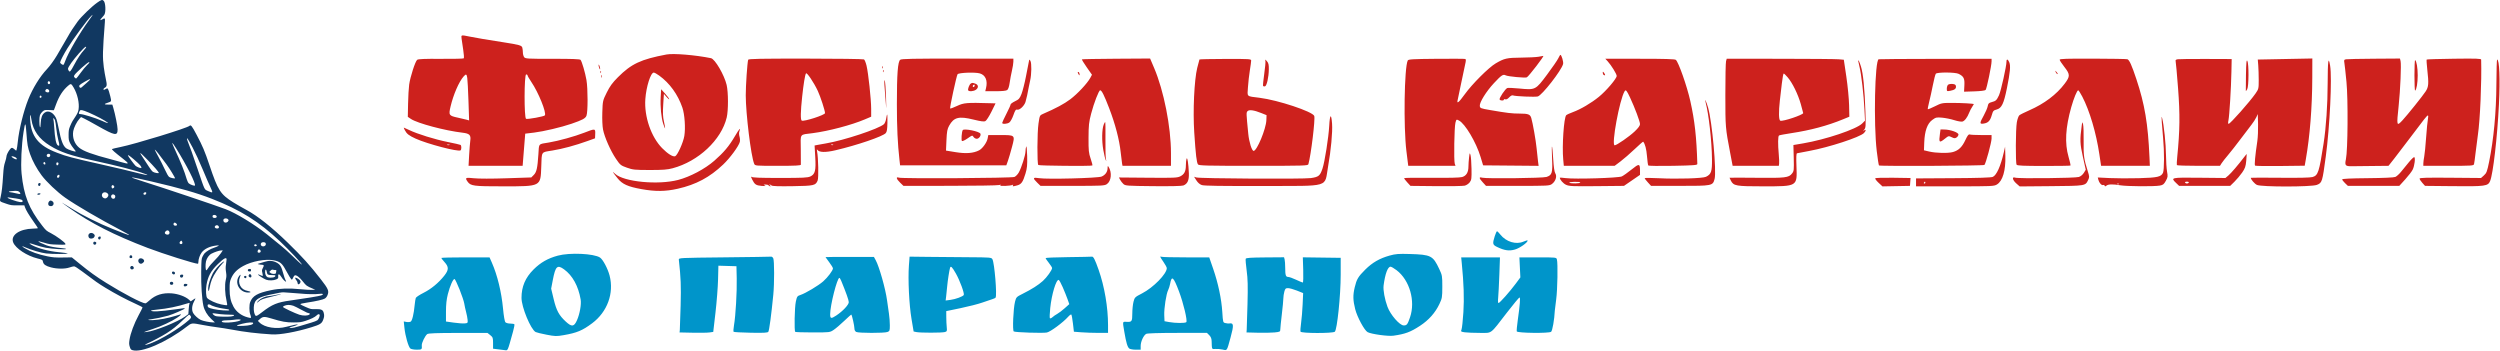 <svg width="2681" height="376" viewBox="0 0 2681 376" fill="none" xmlns="http://www.w3.org/2000/svg">
<path fill-rule="evenodd" clip-rule="evenodd" d="M495.018 41.578C495.28 43.642 496.073 49.045 496.78 53.589C497.488 58.13 497.745 62.17 497.35 62.565C496.956 62.959 485.914 63.203 472.812 63.108C455.628 62.983 448.549 63.267 447.404 64.132C445.338 65.691 439.948 82.35 438.789 90.757C438.291 94.371 437.761 103.623 437.611 111.317L437.338 125.306L440.687 127.563C447.617 132.233 477.194 140.115 496.004 142.303C503.547 143.181 505.163 144.82 504.338 150.759C503.989 153.272 503.427 160.391 503.089 166.578L502.474 177.828H531.475H560.476L561.212 168.578C561.617 163.49 562.242 155.728 562.6 151.328L563.253 143.328L572.753 142.197C582.775 141.003 601.986 136.468 612.807 132.741C624.709 128.641 627.723 127.027 628.923 124.108C630.512 120.244 630.507 94.99 628.916 85.829C627.533 77.865 624.089 66.093 622.582 64.18C621.938 63.362 613.311 63.042 592.551 63.066C565.477 63.097 563.33 62.971 562.089 61.273C561.354 60.269 560.747 58.069 560.739 56.388C560.732 54.705 560.46 52.339 560.136 51.127C559.49 48.719 556.969 47.992 540.253 45.398C521.813 42.535 511.051 40.727 503.975 39.297C494.188 37.322 494.47 37.251 495.018 41.578ZM714.753 58.438C687.295 63.606 677.049 68.409 662.632 82.862C656.763 88.746 654.015 92.513 650.675 99.254C646.382 107.917 646.334 108.132 645.923 120.458C645.678 127.818 645.995 135.38 646.698 138.952C648.316 147.18 654.803 161.851 660.571 170.328C665.097 176.981 665.679 177.451 672.293 179.808C678.681 182.083 680.692 182.289 696.753 182.308C710.696 182.324 715.676 181.95 721.253 180.466C749.001 173.085 773.58 150.033 779.325 126.003C781.147 118.381 781.103 98.939 779.245 91.059C776.718 80.34 766.73 63.27 762.474 62.397C745.956 59.008 722.192 57.036 714.753 58.438ZM1671.07 62.578C1670.09 64.641 1664.69 72.493 1659.06 80.028C1646.7 96.585 1646.65 96.612 1629.18 94.906C1623.01 94.303 1617.27 94.076 1616.42 94.401C1614.21 95.251 1607.41 105.461 1608.2 106.746C1609.03 108.089 1612.75 108.182 1612.75 106.859C1612.75 106.327 1613.47 106.165 1614.34 106.501C1615.34 106.883 1616.87 106.098 1618.45 104.402C1620.09 102.635 1621.53 101.918 1622.61 102.341C1625.1 103.321 1646.11 104.205 1649.1 103.455C1653.62 102.322 1674.54 75.501 1676.26 68.641C1676.84 66.349 1674.61 58.828 1673.35 58.828C1673.07 58.828 1672.05 60.517 1671.07 62.578ZM1649.75 60.88C1647.28 61.319 1638.95 61.733 1631.25 61.798C1615.99 61.926 1613.21 62.556 1603.99 67.966C1596.49 72.362 1578.81 90.014 1570.83 101.078C1564.32 110.099 1562.01 111.925 1563.23 107.078C1563.61 105.565 1565.23 97.803 1566.83 89.829C1568.42 81.853 1570.36 72.707 1571.13 69.504C1572.16 65.204 1572.22 63.563 1571.38 63.239C1570.75 62.996 1556.78 62.917 1540.35 63.063C1514.99 63.288 1510.35 63.556 1509.69 64.829C1505.96 72.04 1505.01 136.026 1508.24 162.078L1510.2 177.828H1535.54H1560.89L1560.09 175.578C1558.98 172.425 1559.57 136.207 1560.81 131.606C1561.82 127.854 1561.86 127.832 1564.6 129.249C1571.23 132.676 1583.05 152.608 1587.78 168.328L1590.49 177.328L1620.25 177.593L1650.01 177.858L1649.38 173.072C1649.03 170.44 1648.33 164.021 1647.83 158.807C1647.05 150.612 1643.74 131.905 1642.15 126.584C1640.96 122.64 1638.89 121.829 1629.93 121.808C1621.16 121.788 1616.79 121.268 1597.75 117.983C1587.73 116.255 1587.24 116.052 1586.94 113.569C1586.5 109.835 1593.86 98.001 1602.13 89.13C1610.18 80.514 1611.96 79.335 1614.72 80.809C1617.04 82.052 1635.74 83.799 1637.39 82.928C1639.48 81.826 1656.45 59.727 1655.03 59.953C1654.6 60.023 1652.23 60.44 1649.75 60.88ZM802.34 64.067C801.385 67.416 799.737 91.654 799.745 102.238C799.758 121.841 805.379 167.558 808.761 175.578C809.709 177.824 809.749 177.828 834.232 177.828C853.134 177.828 858.774 177.542 858.843 176.578C858.892 175.891 858.856 168.483 858.763 160.117C858.568 142.572 857.018 144.674 871.544 142.794C888.475 140.604 913.127 134.099 927.34 128.072L934.253 125.141L934.24 116.735C934.224 106.52 931.227 78.549 929.277 70.421C928.498 67.171 927.273 64.147 926.556 63.702C925.84 63.255 897.678 62.871 863.976 62.847C815.465 62.813 802.625 63.068 802.34 64.067ZM965.421 64.082C962.807 65.993 961.806 79.257 961.815 111.828C961.823 136.609 962.631 154.016 964.578 171.328L965.253 177.328H1022.21H1079.16L1080.88 172.526C1081.82 169.885 1083.8 163.16 1085.27 157.582C1088.69 144.608 1088.92 144.828 1072.11 144.828H1059.84L1059.19 148.333C1058.36 152.731 1053.67 159.302 1050 161.199C1043.89 164.359 1035.94 164.987 1024.87 163.184L1014.49 161.492L1014.98 150.272C1015.4 140.886 1015.87 138.355 1017.87 134.779C1022.94 125.699 1028.25 124.375 1044.05 128.255C1052.29 130.279 1055.24 130.639 1056.79 129.81C1057.89 129.217 1060.79 124.71 1063.22 119.795L1067.63 110.859L1061.94 110.687C1036.82 109.929 1033.6 110.193 1026.35 113.611C1022.56 115.399 1019.22 116.627 1018.93 116.338C1018.3 115.711 1025.69 81.555 1026.86 79.653C1027.94 77.903 1045.77 77.219 1050.83 78.733C1056.92 80.559 1059.38 86.481 1057.39 94.579L1056.59 97.829H1067.48C1074.7 97.829 1078.96 97.4 1080.1 96.561C1081.23 95.74 1082.17 92.98 1082.77 88.731C1083.28 85.124 1084.38 79.281 1085.21 75.749C1086.04 72.218 1086.73 67.891 1086.74 66.135L1086.75 62.941L1026.98 62.861C979.341 62.795 966.84 63.044 965.421 64.082ZM1160.25 63.663C1160 63.916 1162.32 67.731 1165.41 72.141L1171.03 80.159L1169.22 83.525C1166.07 89.367 1155.54 100.639 1147.75 106.493C1141.25 111.387 1132.26 116.205 1118.62 122.113C1115 123.676 1114.97 123.75 1113.68 132.508C1112.26 142.09 1112.11 175.582 1113.47 176.945C1114.34 177.815 1170.61 178.305 1171.46 177.45C1171.74 177.178 1170.9 173.89 1169.61 170.142C1167.54 164.095 1167.28 161.584 1167.34 147.828C1167.4 134.256 1167.75 131.022 1170.16 121.828C1173.14 110.439 1178.4 96.829 1179.82 96.829C1181.47 96.829 1183.99 101.836 1189.42 115.903C1195.97 132.891 1200.42 149.88 1201.83 163.328C1202.41 168.828 1203.09 174.34 1203.34 175.578L1203.79 177.828H1229.77H1255.75V164.265C1255.75 136.104 1248.11 97.386 1237.75 73.04L1233.37 62.749L1197.04 62.977C1177.06 63.102 1160.5 63.411 1160.25 63.663ZM1286.29 63.794C1286.12 64.088 1285.04 68.153 1283.9 72.829C1280.7 85.876 1279.19 118.802 1280.71 142.057C1282.3 166.235 1283.28 174.553 1284.77 176.345C1285.83 177.625 1293.99 177.828 1344.31 177.828C1398.99 177.828 1402.65 177.719 1403.12 176.078C1405.92 166.225 1410.62 127.53 1409.4 124.346C1407.59 119.648 1370.64 107.371 1350.75 104.861C1336.3 103.038 1337.59 104.207 1338.3 93.55C1338.63 88.478 1339.55 80.391 1340.33 75.579C1341.11 70.766 1341.75 65.998 1341.75 64.984C1341.75 63.233 1340.33 63.142 1314.18 63.2C1299.01 63.233 1286.46 63.501 1286.29 63.794ZM1724.01 65.674C1727.9 69.897 1733.75 79.359 1733.75 81.433C1733.75 84.27 1722.58 97.377 1714.68 103.818C1706.46 110.518 1694.96 117.281 1686.69 120.274C1683.43 121.456 1680.25 122.932 1679.63 123.553C1677.09 126.091 1675.03 156.5 1676.4 171.078L1677.04 177.828H1704.3H1731.55L1737.83 173.109C1741.29 170.513 1748.09 164.6 1752.96 159.969C1757.83 155.338 1761.96 151.724 1762.15 151.938C1764.13 154.169 1765.64 159.91 1766.23 167.421C1766.62 172.422 1767.24 176.922 1767.6 177.421C1767.98 177.946 1779.2 178.118 1794.25 177.828C1816.5 177.4 1820.25 177.112 1820.21 175.828C1819.39 147.087 1817.42 129.392 1812.69 108.328C1809.06 92.135 1799.97 66.358 1797.13 64.172C1796.06 63.346 1785.09 63.017 1758.59 63.019L1721.56 63.02L1724.01 65.674ZM1851 65.654C1850.59 67.126 1850.26 83.403 1850.27 101.828C1850.28 136.649 1850.32 137.123 1855.46 164.078L1858.08 177.828H1882.85H1907.61L1907.93 175.578C1908.11 174.34 1907.95 169.953 1907.57 165.828C1906.53 154.323 1906.64 146.018 1907.83 145.279C1908.42 144.912 1914.54 143.763 1921.42 142.725C1941.52 139.695 1959.87 134.768 1976.43 127.955L1983.25 125.151L1982.97 112.739C1982.82 105.913 1981.48 92.169 1980.01 82.198L1977.32 64.067L1971.79 63.572C1968.74 63.3 1940.49 63.056 1909 63.029L1851.75 62.98L1851 65.654ZM2014.71 63.547C2010.6 64.475 2009.15 132.969 2012.63 162.066C2013.6 170.172 2014.68 177.084 2015.02 177.427C2015.97 178.379 2127.13 177.844 2128.1 176.883C2129.56 175.419 2135.75 152.566 2135.75 148.614V144.828H2124.83C2118.83 144.828 2113.2 144.554 2112.33 144.22C2111.13 143.76 2110 145.216 2107.66 150.204C2104.15 157.705 2100.51 161.234 2094.46 163.005C2089.3 164.514 2076.16 164.247 2068.75 162.482L2063.25 161.173L2063.56 152.75C2064.02 140.466 2066.84 132.512 2072.11 128.655C2076 125.809 2076.65 125.657 2082.75 126.196C2086.33 126.513 2092.17 127.706 2095.74 128.847C2099.32 129.989 2103.22 130.676 2104.43 130.373C2106.89 129.755 2109.74 126.041 2111.75 120.828C2112.49 118.903 2113.92 116.134 2114.93 114.674C2115.93 113.214 2116.75 111.864 2116.75 111.674C2116.75 111.07 2103.63 110.348 2092.75 110.352C2082.69 110.357 2081.95 110.509 2075.04 113.966C2071.08 115.951 2067.63 117.375 2067.39 117.13C2067.14 116.886 2067.78 113.455 2068.8 109.507C2069.81 105.558 2071.61 97.379 2072.8 91.329C2073.98 85.278 2075.41 79.766 2075.97 79.079C2077.46 77.264 2096.99 77.382 2100.55 79.227C2105.96 82.022 2106.97 84.079 2106.6 91.511L2106.25 98.329L2117.25 97.981C2123.8 97.775 2128.7 97.166 2129.36 96.481C2130.56 95.24 2135.8 70.046 2135.77 65.689L2135.75 63.051L2076 63.126C2043.14 63.166 2015.56 63.355 2014.71 63.547ZM2208.77 64.053C2208.78 64.754 2211.03 68.194 2213.77 71.697C2220.08 79.767 2220.13 81.793 2214.21 89.678C2205.43 101.357 2192.23 111.301 2176.22 118.292C2171.29 120.447 2166.51 122.832 2165.59 123.593C2164.67 124.358 2163.45 127.77 2162.84 131.234C2161.57 138.515 2161.39 174.708 2162.61 176.634C2163.26 177.656 2169.57 177.947 2191.67 177.975C2207.2 177.995 2220.12 177.795 2220.38 177.53C2220.65 177.266 2219.71 173.081 2218.31 168.232C2214.08 153.657 2215 136.909 2221.24 114.827C2223.94 105.264 2227.43 96.829 2228.68 96.829C2229.13 96.829 2231.09 99.865 2233.02 103.578C2240.94 118.788 2247.94 142.417 2251.38 165.578L2253.2 177.828H2279.35H2305.5L2305.1 168.578C2303.52 132.708 2300.01 111.807 2291.04 84.85C2286.09 69.96 2283.56 64.352 2281.42 63.529C2280.63 63.23 2263.97 62.938 2244.37 62.882C2216.1 62.8 2208.76 63.041 2208.77 64.053ZM2335.46 63.541C2333.4 63.856 2332.79 64.415 2333.16 65.65C2333.43 66.573 2334.61 79.724 2335.77 94.873C2337.91 122.914 2337.71 139.507 2334.86 168.328C2334.42 172.728 2334.25 176.666 2334.47 177.078C2334.69 177.491 2345.18 177.828 2357.79 177.828H2380.71L2382.44 175.078C2383.4 173.566 2386.49 169.628 2389.31 166.328C2392.13 163.028 2398.13 155.378 2402.65 149.328C2407.17 143.278 2412.48 136.303 2414.44 133.828C2416.4 131.353 2418.74 127.753 2419.63 125.828L2421.25 122.328L2421.54 133.2C2421.69 139.18 2421.35 147.28 2420.77 151.2C2418.37 167.352 2417.5 176.963 2418.36 177.631C2418.85 178.014 2431.02 178.188 2445.41 178.017L2471.57 177.706L2472.74 171.017C2477.13 146.07 2479.59 115.076 2479.69 83.522L2479.75 62.715L2450.5 63.289L2421.25 63.864L2421.75 70.097C2422.03 73.525 2422.25 80.603 2422.25 85.829C2422.25 95.019 2422.14 95.49 2418.83 100.264C2412.58 109.257 2391.7 132.828 2389.97 132.828C2389.33 132.828 2389.26 131.472 2389.78 129.078C2390.81 124.364 2392.63 94.648 2392.98 76.829L2393.25 63.328L2365.75 63.221C2350.63 63.161 2336.99 63.306 2335.46 63.541ZM2515.89 63.578C2513.76 63.956 2513.58 64.371 2514.14 67.663C2514.48 69.68 2515.48 78.754 2516.35 87.829C2518.18 106.734 2517.8 161.261 2515.78 170.654C2514.33 177.388 2515.11 178.348 2521.92 178.258C2524.85 178.219 2534.95 178.106 2544.35 178.008L2561.45 177.828L2567.57 170.078C2570.93 165.816 2578.54 155.855 2584.47 147.943C2600.1 127.09 2602.7 123.828 2603.67 123.828C2604.15 123.828 2604.18 125.49 2603.72 127.578C2603.27 129.641 2602.4 138.528 2601.78 147.328C2601.17 156.128 2600.25 165.353 2599.75 167.828C2599.25 170.303 2598.82 173.566 2598.8 175.078L2598.75 177.828H2625.69C2650.47 177.828 2652.66 177.689 2653.13 176.078C2653.41 175.115 2654.14 169.828 2654.75 164.328C2655.37 158.828 2656.5 150.053 2657.27 144.828C2659.67 128.58 2661.46 87.431 2660.79 63.968C2660.76 62.843 2655.72 62.67 2631.83 62.974C2615.92 63.175 2602.67 63.575 2602.39 63.862C2602.1 64.15 2602.37 68.874 2602.99 74.358C2604.73 89.719 2604.48 93.117 2601.25 98.052C2598.04 102.968 2581.55 123.515 2576.36 129.078C2570.12 135.76 2569.99 135.251 2572.33 113.328C2574.11 96.683 2575.28 69.064 2574.36 65.385L2573.7 62.775L2545.98 62.967C2530.73 63.072 2517.19 63.347 2515.89 63.578ZM1103.39 65.843C1103.1 67.21 1101.71 74.347 1100.29 81.704C1098.87 89.059 1096.7 97.609 1095.48 100.703C1093.53 105.629 1092.66 106.61 1088.5 108.597C1085.89 109.845 1083.75 111.42 1083.75 112.097C1083.75 112.774 1081.72 117.259 1079.25 122.063C1076.78 126.868 1074.75 131.255 1074.75 131.813C1074.75 133.345 1080.02 133.03 1082.41 131.355C1083.57 130.545 1085.53 127.003 1086.77 123.485C1088.65 118.159 1089.35 117.172 1090.95 117.59C1093.39 118.229 1098.34 113.612 1099.72 109.413C1100.64 106.592 1102.48 98.24 1103.26 93.329C1103.43 92.228 1104.09 89.079 1104.73 86.329C1106.26 79.695 1106.43 67.826 1105.03 65.343C1103.95 63.438 1103.89 63.458 1103.39 65.843ZM1357.03 65.382C1357.27 66.513 1356.69 72.812 1355.75 79.382C1354.81 85.954 1354.24 91.691 1354.49 92.133C1354.74 92.576 1355.65 92.802 1356.52 92.633C1358.47 92.255 1360.6 82.868 1360.69 74.189C1360.74 69.34 1360.32 67.555 1358.68 65.689C1356.74 63.487 1356.63 63.467 1357.03 65.382ZM2151.75 66.172C2151.75 71.008 2145.77 97.808 2143.72 102.178C2141.17 107.591 2140.33 108.368 2135.76 109.55C2132.83 110.307 2132.16 111.003 2131.63 113.89C2131.28 115.781 2129.38 120.253 2127.4 123.828C2122.72 132.273 2122.73 133.256 2127.44 132.491C2132.18 131.722 2134.26 129.516 2136.01 123.394C2137.29 118.909 2137.78 118.363 2141.34 117.391C2146.56 115.964 2148.85 111.179 2152.19 94.703C2155.68 77.52 2156.32 70.615 2154.77 66.87C2153.27 63.249 2151.75 62.9 2151.75 66.172ZM2408.57 80.329C2408.4 89.678 2408.33 97.48 2408.42 97.665C2408.51 97.849 2409.19 96.948 2409.92 95.665C2411.65 92.635 2411.76 68.243 2410.06 65.329C2409.13 63.736 2408.83 66.793 2408.57 80.329ZM2496.19 89.13C2496.14 112.365 2494.51 136.465 2491.82 153.828C2487.03 184.729 2485.91 188.118 2479.97 189.853C2477.54 190.561 2465.41 190.832 2445 190.633C2427.81 190.465 2413.75 190.484 2413.75 190.674C2413.75 192.415 2417.81 197.102 2420.36 198.312C2425.15 200.586 2478.93 200.539 2484.64 198.256C2490.25 196.013 2490.5 195.211 2494.19 167.721C2498.51 135.535 2501 83.609 2498.84 70.529C2497.02 59.462 2496.25 64.889 2496.19 89.13ZM2589.25 80.826C2589.25 90.072 2589.57 97.438 2589.97 97.195C2591.5 96.249 2592.74 88.933 2592.74 80.829C2592.74 72.725 2591.5 65.409 2589.97 64.46C2589.57 64.216 2589.25 71.582 2589.25 80.826ZM2677.13 90.579C2676.99 119.943 2674.22 149.483 2669.37 173.305C2667.19 183.981 2666.59 185.587 2663.79 188.082L2660.66 190.881L2627.71 190.604C2602.08 190.389 2594.75 190.603 2594.75 191.562C2594.75 192.241 2596.06 194.266 2597.67 196.062L2600.59 199.328L2630.61 199.632C2665.33 199.985 2668.11 199.6 2670.39 194.143C2673.61 186.452 2678.12 147.272 2679.87 111.828C2681.22 84.579 2680.36 63.825 2677.89 63.83C2677.54 63.831 2677.2 75.868 2677.13 90.579ZM1992.75 65.373C1992.75 65.672 1993.42 68.71 1994.24 72.123C1996.15 80.041 1998.65 101.859 1999.43 117.359L2000.04 129.391L1996.98 132.45C1990.87 138.553 1957.98 149.629 1933.75 153.742L1923.25 155.524L1923.6 169.426C1923.92 182.418 1923.8 183.507 1921.79 186.054C1918.23 190.571 1914.69 190.996 1883.5 190.649C1867.69 190.472 1854.75 190.463 1854.75 190.628C1854.75 190.792 1855.46 192.29 1856.32 193.956C1859.11 199.349 1861.91 199.828 1890.7 199.828C1927.87 199.828 1927.35 200.139 1926.52 178.297C1926.15 168.641 1926.33 164.585 1927.13 164.378C1927.75 164.217 1933.6 163.1 1940.13 161.896C1961.42 157.973 1994.37 147.207 1998.88 142.703C2001.31 140.271 2001.41 138.075 1999 139.938C1997.54 141.074 1997.56 140.937 1999.13 139.092C2000.86 137.065 2000.96 135.517 2000.47 119.609C1999.71 95.505 1998.01 78.416 1995.62 71.079C1993.86 65.675 1992.75 63.464 1992.75 65.373ZM641.894 69.829C641.894 70.653 642.28 72.228 642.753 73.329C643.295 74.59 643.612 74.773 643.612 73.829C643.612 73.004 643.226 71.428 642.753 70.329C642.211 69.067 641.894 68.883 641.894 69.829ZM945.832 72.412C945.88 73.576 946.117 73.814 946.436 73.016C946.725 72.294 946.689 71.431 946.357 71.1C946.025 70.767 945.789 71.358 945.832 72.412ZM946.832 76.412C946.88 77.576 947.117 77.814 947.436 77.016C947.725 76.294 947.689 75.431 947.357 75.1C947.025 74.767 946.789 75.358 946.832 76.412ZM643.832 77.412C643.88 78.576 644.117 78.814 644.436 78.016C644.725 77.294 644.689 76.431 644.357 76.1C644.025 75.767 643.789 76.358 643.832 77.412ZM2204.72 77.665C2205.38 78.948 2206.19 79.725 2206.52 79.391C2206.86 79.055 2206.32 78.004 2205.33 77.055C2203.6 75.404 2203.57 75.431 2204.72 77.665ZM1155.77 77.519C1155.78 77.965 1156.22 79.004 1156.75 79.829C1157.59 81.121 1157.72 81.094 1157.74 79.638C1157.75 78.707 1157.3 77.668 1156.75 77.329C1156.2 76.989 1155.76 77.075 1155.77 77.519ZM1718.78 78.019C1718.77 78.95 1719.23 80.007 1719.82 80.37C1721.58 81.459 1721.83 80.311 1720.27 78.255C1718.99 76.564 1718.81 76.534 1718.78 78.019ZM706.853 80.999C718.161 89.15 726.897 101.215 731.794 115.447C734.253 122.596 735.265 137.397 733.871 145.828C732.697 152.923 726.504 166.603 724.036 167.55C721.675 168.456 716.047 164.951 710.053 158.843C698.206 146.771 690.74 124.979 692.056 106.319C693.004 92.889 697.797 77.829 701.123 77.829C701.855 77.829 704.433 79.255 706.853 80.999ZM877.007 97.493C879.894 103.69 884.753 118.618 884.753 121.289C884.753 123.333 861.936 130.677 859.762 129.334C858.36 128.467 858.519 119.708 860.225 103.828C861.718 89.921 863.274 80.412 864.337 78.692C865.234 77.242 872.813 88.49 877.007 97.493ZM1917.13 82.956C1922.23 88.919 1928.13 100.936 1931.14 111.516C1932.58 116.57 1933.75 120.948 1933.75 121.246C1933.75 123.178 1911.9 130.484 1909.21 129.452C1907.52 128.8 1907.32 120.046 1908.72 107.828C1909.2 103.703 1910.15 95.49 1910.84 89.579C1911.52 83.666 1912.42 78.829 1912.84 78.829C1913.26 78.829 1915.19 80.686 1917.13 82.956ZM501.095 83.579C501.423 85.641 502.004 96.737 502.384 108.237L503.077 129.146L500.665 128.447C499.338 128.063 495.103 127.067 491.253 126.233C481.289 124.076 480.97 123.597 483.198 114.147C486.18 101.499 492.192 87.641 497.112 82.079C499.827 79.008 500.401 79.225 501.095 83.579ZM565.753 80.883C565.753 81.463 567.583 84.633 569.82 87.927C577.455 99.169 586.179 120.712 584.317 123.724C583.597 124.89 565.974 128.127 564.153 127.428C561.985 126.596 562.084 79.829 564.253 79.829C565.078 79.829 565.753 80.303 565.753 80.883ZM644.911 81.829C644.911 83.204 645.138 83.766 645.415 83.079C645.693 82.391 645.693 81.266 645.415 80.579C645.138 79.891 644.911 80.454 644.911 81.829ZM948.434 90.829C948.683 94.403 949.28 102.278 949.761 108.328C950.599 118.861 950.616 118.682 950.173 104.106C949.918 95.734 949.32 87.859 948.845 86.606C948.275 85.103 948.135 86.54 948.434 90.829ZM1041.07 89.615C1039.52 90.597 1037.58 95.734 1038.3 96.912C1039.2 98.361 1044.09 97.98 1046.53 96.272C1049.55 94.156 1049.39 91.019 1046.19 89.803C1043.14 88.644 1042.62 88.626 1041.07 89.615ZM2089 90.983C2088.31 91.668 2087.75 93.538 2087.75 95.139C2087.75 97.962 2087.87 98.029 2091.5 97.35C2096.22 96.469 2097.93 95.075 2097.55 92.416C2097.32 90.823 2096.42 90.258 2093.75 90.032C2091.82 89.871 2089.68 90.297 2089 90.983ZM1045.12 92.323C1044.8 93.144 1044.13 93.564 1043.63 93.254C1042.58 92.606 1043.42 90.829 1044.78 90.829C1045.28 90.829 1045.43 91.501 1045.12 92.323ZM708.537 104.006C707.942 114.275 709.088 126.31 711.293 132.947C712.208 135.703 713.096 137.816 713.267 137.643C713.437 137.47 712.889 134.267 712.048 130.526C710.876 125.31 710.688 121.036 711.24 112.189L711.961 100.653L714.816 103.99C716.387 105.826 717.67 106.878 717.668 106.328C717.665 105.778 715.718 103.158 713.341 100.506L709.018 95.684L708.537 104.006ZM1748.05 104.578C1753.29 115.798 1758.75 130.375 1758.75 133.138C1758.75 134.742 1756.87 137.312 1753 140.984C1747.29 146.412 1733.7 155.828 1731.58 155.828C1727.78 155.828 1736.83 106.594 1742.25 97.831C1743.5 95.811 1744.51 96.987 1748.05 104.578ZM1829.12 109.828C1832.52 122.616 1835.73 151.309 1835.93 170.632C1836.07 184.087 1835.15 186.819 1829.5 189.591C1826.02 191.301 1798.22 192.15 1779 191.134C1770.61 190.691 1763.75 190.672 1763.75 191.093C1763.75 191.513 1765.29 193.538 1767.18 195.593L1770.6 199.328H1801.47C1836.43 199.328 1836.75 199.264 1838.73 191.904C1840.93 183.728 1836.09 130.525 1831.77 115.435C1829.96 109.096 1827.6 104.117 1829.12 109.828ZM1352.75 121.28L1358.25 123.499L1358.05 128.913C1357.71 138.231 1347.92 161.828 1344.4 161.828C1342.47 161.828 1339.51 152.372 1338.63 143.402C1336.44 120.992 1336.44 120.91 1337.78 119.296C1339.41 117.334 1344.72 118.037 1352.75 121.28ZM950.323 127.213C949.961 129.624 948.882 132.306 947.925 133.172C942.416 138.158 905.178 150.51 885.753 153.795C882.178 154.399 877.973 155.149 876.408 155.461L873.563 156.029L874.271 168.296C875.119 182.996 874.176 186.779 869.057 189.22C866.197 190.584 861.243 190.828 836.419 190.828C814.372 190.828 806.83 190.52 805.843 189.578C805.122 188.891 805.45 190.158 806.57 192.395C809.335 197.916 810.67 198.818 816.897 199.381C820.719 199.725 821.68 199.592 820.253 198.916C818.433 198.054 818.495 197.962 820.944 197.898C822.424 197.86 823.913 198.278 824.253 198.828C824.593 199.378 825.407 199.821 826.062 199.813C826.778 199.803 826.654 199.41 825.753 198.828C824.928 198.295 824.725 197.852 825.303 197.843C825.88 197.835 826.844 198.319 827.443 198.918C828.184 199.659 835.371 199.898 849.893 199.663C873.096 199.287 874.636 198.94 876.856 193.58C878.02 190.768 877.574 168.875 876.218 162.328C875.793 160.278 875.899 159.759 876.553 160.69C878.532 163.508 885.235 163.665 895.984 161.145C919.235 155.694 946.715 146.313 949.878 142.747C951.092 141.379 951.545 138.625 951.668 131.871C951.759 126.897 951.641 122.828 951.407 122.828C951.172 122.828 950.684 124.801 950.323 127.213ZM1425.45 135.029C1424.78 147.368 1420.64 173.67 1418.22 180.828C1415.62 188.566 1414.09 189.804 1405.71 190.984C1397.32 192.165 1286.86 191.534 1282.9 190.284L1280.54 189.539L1282.99 193.434C1284.56 195.917 1286.68 197.744 1288.85 198.476C1291.29 199.298 1309.73 199.573 1353.93 199.446C1428.24 199.232 1420.1 201.665 1424.25 178.432C1427.32 161.277 1429.15 141.608 1428.51 132.71C1427.69 121.183 1426.13 122.362 1425.45 135.029ZM2318.29 130.828C2318.56 134.953 2319.22 142.828 2319.74 148.328C2321.06 162.307 2320.99 182.209 2319.61 185.233C2317.59 189.67 2313.76 190.538 2293.75 191.093C2283.58 191.375 2269.49 191.318 2262.46 190.967L2249.66 190.328L2250.28 192.828C2251.09 196.073 2253.79 199.029 2255.37 198.419C2256.06 198.156 2256.8 198.478 2257.03 199.134C2257.33 200.049 2257.78 200.039 2258.93 199.09C2260.88 197.477 2265.7 197.35 2273.75 198.699C2280.95 199.905 2309.99 200.114 2316.24 199.005C2319.61 198.408 2320.6 197.625 2322.61 193.989C2324.78 190.055 2324.89 189.188 2323.95 184.004C2323.37 180.882 2322.86 172.928 2322.81 166.328C2322.72 154.59 2320.56 133.794 2318.72 126.828C2318 124.144 2317.9 125.077 2318.29 130.828ZM1183.64 133.578C1181.66 138.657 1181.45 150.875 1183.16 160.706C1184.06 165.864 1185.26 170.814 1185.82 171.706C1186.59 172.927 1186.65 172.71 1186.05 170.828C1185.61 169.453 1185.35 159.891 1185.48 149.578C1185.6 139.266 1185.48 130.828 1185.2 130.828C1184.93 130.828 1184.22 132.066 1183.64 133.578ZM2232.42 134.828C2230.39 149.942 2230.56 154.192 2233.7 168.252L2236.78 182.043L2234.73 185.372C2233.53 187.313 2231.31 189.149 2229.41 189.777C2225.53 191.056 2164.38 191.698 2161 190.495C2157.33 189.187 2158.17 193.109 2162.34 196.773L2165.93 199.926L2199.59 199.627C2236.62 199.298 2236.33 199.347 2239.32 193.044C2240.77 189.984 2240.74 189.288 2238.9 183.535C2234.81 170.727 2234.25 166.644 2234.49 151.328C2234.62 143.078 2234.34 134.978 2233.88 133.328C2233.04 130.377 2233.02 130.402 2232.42 134.828ZM434.125 139.58C436.186 143.566 438.54 145.404 445.799 148.693C458.37 154.39 491.103 162.966 493.834 161.278C495.011 160.55 495.033 156.119 493.863 155.396C493.373 155.093 487.186 153.686 480.113 152.27C466.357 149.514 447.603 143.69 438.782 139.435C435.81 138.001 433.226 136.828 433.04 136.828C432.854 136.828 433.342 138.067 434.125 139.58ZM788.227 145.872C781.824 156.793 776.252 163.444 765.982 172.423C755.965 181.181 740.094 189.593 727.253 192.953C705.773 198.572 669.144 195.066 659.797 186.497C655.978 182.996 656.471 183.922 662.324 191.241C667.323 197.493 673.254 200.173 687.929 202.816C702.889 205.51 713.677 205.394 726.88 202.399C746.505 197.947 761.064 190.177 775.535 176.43C782.918 169.417 792.235 156.739 793.391 152.133C793.739 150.748 793.582 148.177 793.043 146.42C792.464 144.535 792.418 142.264 792.929 140.881C794.734 136.001 792.828 138.025 788.227 145.872ZM626.301 142.406C616.447 146.262 598.863 151.13 588.753 152.8C576.948 154.75 578.145 153.409 577.36 165.559C576.404 180.341 575.444 184.592 572.367 187.669L569.754 190.282L543.269 191.178C527.393 191.716 513.373 191.709 508.268 191.162C499.124 190.182 498.453 190.527 501.384 194.711C504.71 199.46 507.486 199.828 539.971 199.826C580.325 199.824 579.685 200.155 580.448 178.9C581.06 161.861 579.986 163.443 592.311 161.435C603.4 159.628 616.765 156.01 630.186 151.182L638.118 148.328L638.308 143.578C638.543 137.727 638.313 137.705 626.301 142.406ZM1032.43 139.578C1031.29 141.489 1030.67 150.66 1031.63 151.255C1032.21 151.608 1034.94 150.307 1037.7 148.362C1042.6 144.92 1042.77 144.879 1043.98 146.827C1044.67 147.928 1046.23 148.828 1047.46 148.828C1049.82 148.828 1052.23 145.526 1051.42 143.407C1050.45 140.871 1033.67 137.488 1032.43 139.578ZM2080.39 143.468C2079.07 153.068 2079.64 153.619 2085.78 148.687C2089.61 145.606 2089.75 145.576 2092.97 147.139C2095.73 148.481 2096.57 148.523 2098.25 147.408C2099.35 146.68 2100.25 145.255 2100.25 144.242C2100.25 142.041 2091.62 138.985 2085.14 138.889L2081.02 138.828L2080.39 143.468ZM482.003 155.49C481.316 155.768 480.191 155.768 479.503 155.49C478.816 155.213 479.378 154.986 480.753 154.986C482.128 154.986 482.691 155.213 482.003 155.49ZM893.482 155.432C893.15 155.764 892.287 155.8 891.566 155.511C890.768 155.192 891.005 154.955 892.17 154.907C893.224 154.864 893.814 155.1 893.482 155.432ZM1100.5 157.16C1100.09 158.167 1099.75 160.472 1099.75 162.282C1099.75 166.248 1095.43 179.843 1092.54 184.998C1091.39 187.04 1089.28 189.184 1087.85 189.763C1084.7 191.039 967.405 191.746 964.003 190.511C960.532 189.249 961.168 191.869 965.308 195.882L968.864 199.328L1018.56 199.282C1045.89 199.257 1069.6 198.884 1071.25 198.454C1073.47 197.876 1073.86 197.947 1072.75 198.724C1071.04 199.923 1083.99 199.417 1085.95 198.208C1086.62 197.79 1086.78 197.973 1086.35 198.673C1085.48 200.085 1086.21 200.106 1090.9 198.804C1095.33 197.575 1096.97 195.223 1099.71 186.186C1101.45 180.463 1101.77 177.154 1101.54 167.288C1101.38 160.71 1100.92 156.152 1100.5 157.16ZM1664.44 170.144C1665.14 185.545 1664.46 187.781 1658.45 189.764C1654.51 191.062 1593.81 191.762 1589.5 190.559C1585.78 189.518 1585.98 191.016 1590.18 195.593L1593.6 199.328H1627.6C1660.35 199.328 1661.71 199.252 1664.36 197.273C1668.22 194.39 1669.93 189.061 1667.96 186.032C1666.96 184.499 1666.2 179.402 1665.67 170.678C1665.23 163.496 1664.64 157.384 1664.35 157.096C1664.06 156.807 1664.1 162.679 1664.44 170.144ZM2148.9 163.328C2145.57 178.039 2141.08 188.039 2137.06 189.693C2135.14 190.48 2121.68 190.921 2094.5 191.086L2054.76 191.328L2054.75 195.578L2054.75 199.828L2096.5 199.824C2136.53 199.821 2138.39 199.738 2141.54 197.815C2147.67 194.081 2150.99 182.8 2150.54 167.284L2150.25 157.328L2148.9 163.328ZM1575.43 168.828C1575.07 171.853 1574.77 176.263 1574.76 178.628C1574.75 184.802 1572.5 188.527 1568 189.853C1565.53 190.578 1554.27 190.847 1535 190.641C1518.91 190.469 1505.75 190.672 1505.75 191.093C1505.75 191.513 1507.29 193.538 1509.17 195.593L1512.6 199.328L1540.11 199.623C1555.24 199.785 1569.08 199.54 1570.86 199.079C1572.65 198.617 1575.04 196.989 1576.18 195.46C1578.03 192.975 1578.23 191.442 1578.05 181.004C1577.94 174.582 1577.46 167.978 1576.98 166.328C1576.15 163.513 1576.06 163.667 1575.43 168.828ZM2406.75 168.297C2400.29 176.804 2392.63 185.755 2389.73 188.197L2386.53 190.888L2358.64 190.608C2327.74 190.298 2327.51 190.35 2333.82 196.391L2336.88 199.328H2364.28H2391.67L2396.26 194.828C2398.78 192.353 2402.5 187.932 2404.52 185.002C2407.6 180.529 2408.3 178.53 2408.86 172.502C2409.23 168.557 2409.47 165.256 2409.39 165.168C2409.32 165.08 2408.13 166.488 2406.75 168.297ZM2583.21 174.05C2580.49 177.394 2576.68 182.049 2574.75 184.396C2572.83 186.742 2570.13 189.15 2568.75 189.746C2567.21 190.415 2555.81 190.926 2539 191.079C2520.59 191.247 2511.76 191.673 2511.75 192.391C2511.75 192.976 2513.13 194.776 2514.82 196.391L2517.88 199.328H2545.45H2573.01L2579.38 192.328C2582.87 188.478 2586.49 183.753 2587.41 181.828C2589.35 177.783 2590.41 169.35 2589.08 168.53C2588.58 168.222 2585.94 170.707 2583.21 174.05ZM1272.48 170.16C1272.08 171.167 1271.75 174.317 1271.74 177.16C1271.72 183.711 1270.13 186.867 1265.74 189.098C1262.59 190.698 1259.26 190.843 1231.11 190.598L1199.96 190.328L1201.25 192.83C1201.97 194.207 1203.54 196.232 1204.75 197.33C1206.84 199.217 1208.61 199.345 1236.65 199.632C1254.97 199.819 1267.36 199.549 1268.99 198.926C1273.47 197.225 1275.21 193.409 1274.94 185.927C1274.56 175.782 1273.34 167.989 1272.48 170.16ZM1749.69 181.79C1745.6 185.081 1740.9 188.408 1739.25 189.185C1735.64 190.885 1688.93 192.298 1679 191.007C1675.57 190.561 1672.75 190.36 1672.75 190.561C1672.75 192.667 1676.39 196.811 1679.45 198.189C1682.85 199.723 1686.55 199.884 1712.42 199.622L1741.56 199.328L1750.15 193.426L1758.75 187.524L1758.74 182.926C1758.71 175.257 1757.93 175.158 1749.69 181.79ZM1187.77 180.355C1187.75 184.268 1185.3 187.702 1181.35 189.35C1177.31 191.041 1122.84 192.447 1114.5 191.076C1107.58 189.939 1107.15 190.885 1112.31 195.882L1115.86 199.328H1150.06C1181.74 199.328 1184.45 199.191 1186.99 197.469C1191.79 194.214 1192.69 184.798 1188.77 178.828C1188.01 177.669 1187.78 178.017 1187.77 180.355ZM2011 191.237C2010.69 191.736 2012.3 193.886 2014.59 196.013L2018.73 199.882L2033.49 199.605L2048.25 199.328L2048.56 195.121L2048.86 190.914L2030.21 190.621C2019.75 190.457 2011.31 190.727 2011 191.237ZM1694.75 195.724C1694.75 196.833 1684.71 197.04 1682.98 195.967C1682.28 195.536 1684.63 195.107 1688.23 195.007C1691.82 194.909 1694.75 195.231 1694.75 195.724ZM2064.75 195.828C2064.75 196.378 2064.28 196.828 2063.69 196.828C2063.11 196.828 2062.91 196.378 2063.25 195.828C2063.59 195.278 2064.07 194.828 2064.31 194.828C2064.55 194.828 2064.75 195.278 2064.75 195.828ZM2347.25 195.828C2346.91 196.378 2346.01 196.828 2345.25 196.828C2344.49 196.828 2343.59 196.378 2343.25 195.828C2342.9 195.259 2343.76 194.828 2345.25 194.828C2346.74 194.828 2347.6 195.259 2347.25 195.828ZM2272.48 197.432C2272.15 197.764 2271.29 197.8 2270.57 197.511C2269.77 197.192 2270 196.955 2271.17 196.907C2272.22 196.864 2272.81 197.1 2272.48 197.432Z" fill="#CD211D"/>
<path fill-rule="evenodd" clip-rule="evenodd" d="M104.311 2.774C98.357 6.975 87.282 17.661 83.288 23.058C79.349 28.381 75.292 34.616 72.873 39.061C71.374 41.816 66.5 50.21 61.026 59.463C57.975 64.621 53.412 70.892 50.392 74.08C42.831 82.06 35.08 94.609 30.29 106.624C25.267 119.222 20.397 138.971 19.069 152.13C18.686 155.922 18.14 159.622 17.856 160.351L17.339 161.677L15.76 160.294C13.224 158.073 12.342 158.023 10.77 160.012C8.632 162.717 6.912 166.256 6.904 167.966C6.9 168.813 6.235 171.471 5.426 173.874C4.271 177.304 3.832 180.206 3.379 187.388C2.583 200.024 1.943 205.699 0.713 211.036C-0.523 216.398 -0.999 215.802 6.621 218.44C11.503 220.13 12.332 220.249 18.969 220.218L26.084 220.186L26.736 222.149C27.736 225.158 31.001 230.624 36.053 237.751C38.575 241.308 40.637 244.41 40.635 244.645C40.633 244.88 38.291 245.118 35.431 245.172C20.868 245.449 11.059 252.289 14.164 260.003C16.753 266.434 28.958 274.453 40.347 277.207C45.455 278.442 45.658 278.572 46.116 280.887C46.654 283.605 49.093 285.271 54.693 286.745C61.323 288.49 69.719 288.519 74.601 286.814C76.49 286.155 78.665 285.615 79.434 285.615C80.327 285.615 83.418 287.56 87.981 290.993C102.665 302.04 105.082 303.738 113.034 308.594C123.263 314.841 135.208 321.192 145.161 325.674C149.399 327.583 152.866 329.405 152.866 329.723C152.866 330.041 150.953 333.836 148.614 338.158C143.844 346.974 139.914 357.541 138.891 364.298C138.313 368.124 138.351 369.246 139.142 371.829C139.93 374.401 140.351 374.956 141.904 375.47C151.585 378.671 178.655 367.008 200.164 350.368C205.597 346.165 205.324 346.195 217.281 348.471C221.99 349.367 228.983 350.489 232.821 350.964C236.658 351.44 243.723 352.566 248.521 353.467C262.256 356.047 275.066 357.581 291.551 358.622C300.17 359.166 317.545 356.027 334 350.953C343.135 348.137 344.976 346.996 346.46 343.235C347.811 339.809 347.934 338.13 347.053 335.121C346.179 332.135 344.181 331.321 338.207 331.516C333.6 331.666 333.204 331.578 327.767 329.19C324.659 327.825 322.107 326.549 322.097 326.354C322.068 325.771 323.681 325.356 329.273 324.504C339.226 322.989 346.576 321.311 348.417 320.134C349.591 319.383 350.631 317.999 351.295 316.304C352.991 311.97 352.022 309.731 343.98 299.404C332.226 284.31 324.155 275.379 308.592 260.249C291.678 243.806 276.256 231.563 264.463 225.216C259.954 222.789 253.58 219.124 250.298 217.073C236.366 208.362 233.768 204.323 224.665 177.227C219.602 162.156 217.309 156.731 210.854 144.546C205.673 134.765 204.681 133.539 203.135 135.002C200.608 137.394 145.118 154.414 129.315 157.645C124.518 158.625 120.388 159.606 120.138 159.824C119.592 160.298 123.041 163.363 131.652 170.057C138.986 175.758 138.805 176.41 130.56 174.012C127.956 173.255 122.817 171.85 119.139 170.889C98.873 165.598 89.361 162.107 84.778 158.281C79.781 154.108 77.451 147.535 78.533 140.658C79.1 137.059 82.371 130.484 85.067 127.525L86.9 125.515L90.372 127.179C92.282 128.094 98.555 131.516 104.311 134.783C123.35 145.586 126.117 146.091 126.117 138.754C126.117 135.394 123.55 122.516 121.527 115.725L120.459 112.14L116.298 112.176C111.331 112.218 111.18 111.531 115.832 110.06C119.582 108.874 119.62 108.772 118.296 103.314C117.27 99.09 116.375 96.363 115.673 95.321C115.187 94.601 114.906 94.618 113.405 95.459C111.318 96.628 110.998 96.648 110.998 95.611C110.998 95.167 111.517 94.54 112.15 94.219C114.724 92.912 114.955 91.327 113.518 84.851C112.787 81.559 111.79 75.81 111.303 72.076C109.913 61.43 110.062 55.165 112.443 24.023C112.808 19.253 112.616 19.051 109.468 20.897C106.966 22.363 106.962 21.435 109.461 18.785C110.534 17.646 111.676 16.218 112 15.611C113.675 12.465 113.18 2.977 111.235 0.938C109.741 -0.629 108.768 -0.371 104.311 2.774ZM98.849 16.852C98.541 17.383 97.103 19.431 95.653 21.403C85.566 35.127 73.05 56.606 69.837 65.706C69.214 67.47 68.452 69.153 68.145 69.444C67.477 70.078 64.479 68.027 64.479 66.938C64.479 65.626 68.342 58.154 72.34 51.733C78.848 41.282 92.851 22.194 97.525 17.404C99.233 15.654 99.645 15.482 98.849 16.852ZM92.391 50.636C92.391 50.939 91.512 52.117 90.437 53.256C87.115 56.776 83.131 62.706 79.599 69.389C75.496 77.155 74.798 77.855 73.515 75.501C72.65 73.913 72.669 73.667 73.841 71.463C75.995 67.41 83.486 58.085 89.13 52.43C91.457 50.099 92.391 49.585 92.391 50.636ZM95.88 67.07C95.88 67.31 94.686 68.614 93.228 69.966C91.769 71.319 88.756 74.958 86.531 78.052C84.306 81.147 82.186 83.855 81.82 84.07C81.45 84.287 80.684 83.909 80.096 83.221C79.155 82.118 79.129 81.821 79.858 80.513C81.174 78.15 94.074 66.633 95.403 66.633C95.665 66.633 95.88 66.83 95.88 67.07ZM93.137 88.688C90.648 90.806 88.274 92.916 87.862 93.376C86.8 94.561 85.558 94.413 85.102 93.048C84.602 91.555 85.396 90.819 91.06 87.522C97.654 83.685 98.475 84.145 93.137 88.688ZM53.722 88.697C53.722 89.558 53.346 90.13 52.702 90.247C51.551 90.457 50.803 89.137 51.332 87.829C51.886 86.458 53.722 87.124 53.722 88.697ZM78.951 93.864C83.043 100.733 85.272 110.523 84.271 117.236C83.918 119.609 83.089 121.602 81.319 124.336C79.966 126.426 78.383 128.88 77.803 129.791C77.223 130.701 76.035 133.183 75.163 135.306C73.819 138.581 73.576 140.006 73.567 144.684C73.557 149.513 73.75 150.601 75.118 153.426C75.977 155.201 77.762 157.879 79.085 159.378C80.407 160.877 81.34 162.245 81.156 162.419C80.515 163.028 72.681 160.381 70.889 158.951C67.536 156.275 65.446 150.761 63.031 138.224C62.23 134.065 61.154 129.473 60.641 128.02C58.226 121.182 52.097 117.661 47.969 120.742C45.154 122.842 43.974 125.923 43.661 131.983C43.439 136.292 43.255 137.19 42.815 136.12C41.981 134.092 42.018 125.68 42.872 123.337C43.282 122.214 44.557 120.513 45.706 119.556C47.756 117.849 47.889 117.819 52.79 118.011L57.785 118.207L60.133 111.864C63.412 103.006 67.324 96.932 72.86 92.104C76.026 89.343 76.306 89.424 78.951 93.864ZM51.725 95.887C52.933 96.501 53.241 98.331 52.235 98.921C51.314 99.461 48.953 98.75 48.577 97.819C48.395 97.37 48.647 96.624 49.136 96.16C50.19 95.159 50.273 95.151 51.725 95.887ZM44.521 103.37C44.932 104.387 43.526 105.447 42.747 104.708C42.112 104.105 42.694 102.487 43.546 102.487C43.886 102.487 44.324 102.884 44.521 103.37ZM90.796 118.989C95.164 120.414 107.509 126.348 111.847 129.107C116.12 131.824 115.91 131.659 115.545 132.005C115.381 132.161 112.263 130.937 108.615 129.285C102.481 126.507 88.998 122.344 86.134 122.344C84.431 122.344 84.225 121.796 85.146 119.719C86.071 117.633 86.481 117.58 90.796 118.989ZM33.695 128.152C35.417 139.966 41.774 148.944 53.556 156.2C64.981 163.236 75.746 166.87 101.985 172.55C124.677 177.462 146.7 183.127 154.029 185.937C155.148 186.366 156.559 186.884 157.165 187.088C157.77 187.291 158.125 187.591 157.954 187.754C157.782 187.917 154.147 187.178 149.874 186.112C134.419 182.257 127.841 180.697 109.835 176.623C75.472 168.846 72.195 167.983 61.137 163.786C41.221 156.227 33.211 146.269 32.309 127.954C32.009 121.833 32.791 121.944 33.695 128.152ZM58.985 129.029C59.374 130.093 60.001 134.05 60.379 137.823C60.757 141.596 61.711 147.115 62.499 150.088C64.016 155.807 63.954 156.905 62.164 155.997C60.157 154.977 58.922 148.922 58.114 136.134C57.855 132.038 57.439 128.219 57.189 127.647C56.862 126.899 56.952 126.675 57.507 126.851C57.932 126.985 58.597 127.965 58.985 129.029ZM28.37 143.167C29.25 155.275 29.746 158.069 32.308 165.368C34.837 172.574 39.487 181.138 44.587 187.98C49.895 195.104 61.45 206.052 70.005 212.061C81.469 220.115 107.254 235.182 129.315 246.721C133.793 249.063 137.705 251.201 138.009 251.473C139.106 252.456 137.026 251.948 132.323 250.084C129.71 249.048 124.3 246.901 120.302 245.312C106.163 239.692 87.952 230.632 77.272 223.904C71.675 220.378 66.834 217.403 66.514 217.293C66.195 217.183 69.736 219.799 74.383 223.107C96.962 239.177 122.604 252.23 158.39 265.871C175.078 272.232 208.746 282.857 212.214 282.857C212.514 282.857 212.759 281.964 212.759 280.873C212.759 277.857 214.356 273.287 216.299 270.743C219.356 266.74 224.958 264.114 232.239 263.271C234.912 262.962 235.058 263.003 234.044 263.777C233.437 264.24 231.264 265.147 229.215 265.794C225.773 266.881 221.085 269.702 219.267 271.782C218.848 272.261 217.935 273.769 217.238 275.135C216.055 277.449 215.956 278.568 215.768 291.713C215.571 305.609 216.539 320.709 218.083 327.799C219.181 332.839 222.23 337.984 226.508 342.015L230.46 345.738H228.348C224.984 345.738 217.716 344.253 215.258 343.064C212.461 341.71 208.504 338.119 207.145 335.7C205.42 332.632 205.729 327.875 207.928 323.668C208.948 321.714 209.71 320.046 209.62 319.961C209.53 319.876 208.36 320.558 207.022 321.479L204.587 323.151L202.713 321.449C198.928 318.011 191.33 315.193 184.266 314.607C174.588 313.805 166.748 316.242 160.429 322.016C158.435 323.838 156.427 325.329 155.966 325.329C152.426 325.329 131.901 314.605 113.906 303.352C102.891 296.465 95.948 291.476 85.544 282.974L77.03 276.017L67.411 276.144C59.034 276.256 56.902 276.094 50.894 274.889C40.977 272.901 32.822 269.974 26.537 266.15C22.67 263.796 23.098 263.409 27.409 265.359C33.154 267.958 44.141 271.171 49.429 271.801C55.863 272.566 73.869 272.551 72.477 271.781C71.917 271.473 67.683 270.877 63.067 270.459C52.185 269.472 40.391 266.316 33.674 262.594C29.768 260.43 31.777 260.463 37.974 262.665C41.001 263.74 46.043 265.106 49.181 265.699C55.751 266.942 70.876 267.848 70.876 266.999C70.876 266.697 68.717 266.275 66.078 266.061C59.916 265.558 52.937 264.309 50.119 263.204C39.936 259.208 37.92 257.295 46.861 260.111C52.672 261.941 53.783 262.106 61.772 262.329C69.947 262.558 70.394 262.516 70.196 261.545C69.884 260.007 60.224 252.894 54.554 250.027C49.851 247.648 49.326 247.192 45.175 241.878C31.086 223.838 25.448 209.582 23.146 186.173C22.119 175.736 23.07 155.544 25.243 141.65C27.016 130.311 27.451 130.521 28.37 143.167ZM206.558 158.225C209.223 163.216 214.083 173.752 217.358 181.64C220.633 189.528 224.385 198.159 225.698 200.82C227.2 203.867 227.88 205.853 227.532 206.182C227.186 206.511 225.601 206.047 223.253 204.929C218.89 202.85 219.998 205.144 212.136 181.916C206.439 165.087 203.722 157.455 201.771 152.799C200.451 149.651 200.148 147.669 201.129 148.6C201.449 148.903 203.892 153.235 206.558 158.225ZM188.817 158.95C200.343 177.496 210.235 197.088 209.017 198.957C208.586 199.618 204.167 198.069 202.503 196.673C201.82 196.099 200.815 194.096 200.271 192.22C197.776 183.617 194.135 174.575 186.405 157.784C185.253 155.281 184.525 153.233 184.787 153.233C185.05 153.233 186.863 155.806 188.817 158.95ZM169.419 164.15C176.994 173.854 180.943 179.361 184.205 184.766C186.158 188.003 187.755 190.828 187.755 191.044C187.755 191.79 182.91 190.82 181.441 189.779C180.496 189.11 178.8 186.181 176.706 181.603C174.912 177.68 171.672 171.305 169.507 167.437C167.342 163.568 165.787 160.414 166.051 160.426C166.315 160.439 167.83 162.114 169.419 164.15ZM158.218 171.436C165.178 178.547 170.31 184.472 170.31 185.392C170.31 186.207 165.561 185.326 163.914 184.205C163.114 183.662 161.216 181.248 159.695 178.843C158.174 176.437 155.492 172.331 153.735 169.719C148.531 161.98 149.226 162.247 158.218 171.436ZM53.895 166.244C53.99 166.877 53.667 167.711 53.176 168.098C51.403 169.493 49.082 167.292 50.553 165.61C51.584 164.432 53.682 164.829 53.895 166.244ZM143.56 170.912C146.432 173.355 149.439 176.17 150.242 177.17C151.721 179.008 152.112 180.261 151.208 180.261C149.926 180.261 146.62 178.887 145.386 177.84C144.147 176.79 137.165 167.354 137.165 166.729C137.165 165.829 138.973 167.011 143.56 170.912ZM15.944 168.374C17.791 169.106 18.788 170.884 17.349 170.884C16.394 170.884 13.593 169.392 12.759 168.438C12.124 167.713 12.157 167.574 12.965 167.574C13.494 167.574 14.835 167.934 15.944 168.374ZM48.674 175.202C48.795 175.981 48.552 176.4 47.982 176.4C46.851 176.4 46.256 175.476 46.693 174.397C47.166 173.227 48.449 173.747 48.674 175.202ZM62.735 175.514C62.735 176.78 61.48 177.784 60.757 177.097C60.565 176.916 60.409 176.189 60.409 175.48C60.409 174.561 60.741 174.194 61.572 174.194C62.411 174.194 62.735 174.561 62.735 175.514ZM63.791 188.944C63.584 190.645 61.781 191.347 61.214 189.948C60.798 188.919 61.934 187.432 63.135 187.432C63.708 187.432 63.916 187.913 63.791 188.944ZM161.465 194.368C194.121 202.008 210.657 206.743 227.201 213.19C257.742 225.092 277.722 237.571 300.266 258.825C310.384 268.363 323.824 282.627 323.824 283.825C323.824 284.242 316.71 277.714 310.52 271.618C306.941 268.093 297.835 260.455 286.027 251.075C272.351 240.212 253.182 228.574 241.918 224.298C230.863 220.1 175.774 201.601 153.447 194.588C144.414 191.751 140.43 190.278 141.694 190.243C142.746 190.213 151.643 192.07 161.465 194.368ZM41.009 197.085C40.509 198.321 41.237 199.644 42.311 199.451C42.848 199.354 43.334 198.631 43.439 197.769C43.584 196.576 43.383 196.257 42.483 196.257C41.857 196.257 41.194 196.629 41.009 197.085ZM121.93 199.125C122.96 200.102 122.781 201.105 121.456 201.778C120.469 202.279 120.204 202.173 119.778 201.108C119.47 200.335 119.502 199.574 119.859 199.153C120.591 198.291 121.045 198.285 121.93 199.125ZM18.984 204.863C20.676 205.184 22.518 207.489 21.541 208.062C21.297 208.206 19.166 207.842 16.805 207.254C14.446 206.667 11.924 206.186 11.201 206.186C10.479 206.186 9.734 205.95 9.547 205.662C9.352 205.362 10.642 205.053 12.565 204.939C14.413 204.829 16.219 204.693 16.579 204.635C16.939 204.578 18.021 204.68 18.984 204.863ZM114.939 207.045C115.675 207.533 116.232 208.483 116.232 209.251C116.232 210.825 114.36 212.805 112.873 212.805C111.021 212.805 109.254 211.193 109.254 209.504C109.254 206.526 112.225 205.241 114.939 207.045ZM156.831 207.421C156.621 208.82 154.705 209.43 153.986 208.327C153.373 207.386 154.436 206.186 155.885 206.186C156.725 206.186 156.969 206.505 156.831 207.421ZM40.445 207.657C39.597 208.46 40.137 209.008 41.611 208.842C43.614 208.618 44.149 207.289 42.237 207.289C41.465 207.289 40.657 207.454 40.445 207.657ZM122.893 209.133C124.154 210.008 123.776 212.481 122.3 213.018C119.995 213.857 118.059 210.741 119.837 209.054C120.742 208.196 121.573 208.218 122.893 209.133ZM16.724 212.757C23.226 213.771 24.534 214.358 24.196 216.114C23.949 217.394 20.244 216.847 13.744 214.572C8.418 212.708 6.754 211.686 9.092 211.714C9.652 211.721 13.086 212.19 16.724 212.757ZM52.649 216.02C51.523 217.2 51.386 219.47 52.384 220.417C52.768 220.781 53.805 221.079 54.69 221.079C57.483 221.079 58.549 217.424 56.209 215.87C54.535 214.757 53.825 214.787 52.649 216.02ZM231.942 231.276C233.057 232.55 232.208 233.765 230.204 233.765C228.349 233.765 227.491 232.759 228.088 231.283C228.519 230.217 231.012 230.213 231.942 231.276ZM245.014 235.85C245.464 236.963 243.707 238.73 242.151 238.73C240.525 238.73 239.508 237.725 239.508 236.119C239.508 233.738 244.069 233.515 245.014 235.85ZM189.176 239.798C190.419 241.101 189.924 242.039 187.993 242.039C186.465 242.039 185.668 240.923 186.221 239.557C186.682 238.417 187.957 238.521 189.176 239.798ZM234.251 242.288C235.445 243.653 234.743 245.073 232.876 245.073C230.791 245.073 229.646 243.617 230.745 242.361C231.7 241.27 233.33 241.236 234.251 242.288ZM181.37 248.128C182.715 250.51 180.764 252.441 178.154 251.313C176.475 250.587 176.307 249.44 177.669 248.012C178.94 246.681 180.583 246.732 181.37 248.128ZM95.63 250.628C94.576 251.629 94.455 253.231 95.319 254.762C96.194 256.314 99.599 256.215 100.789 254.603C101.986 252.983 101.931 252.192 100.532 250.865C99.138 249.542 96.889 249.434 95.63 250.628ZM105.394 254.45C104.879 255.721 105.645 257.035 106.781 256.83C107.397 256.72 107.873 256.048 107.984 255.134C108.133 253.912 107.935 253.623 106.948 253.623C106.277 253.623 105.578 253.995 105.394 254.45ZM195.292 259.099C196.131 260.587 195.425 261.99 193.938 261.788C192.39 261.577 192.056 260.101 193.291 258.929C194.481 257.802 194.564 257.809 195.292 259.099ZM100.161 259.966C99.647 261.236 100.368 262.448 101.637 262.448C103.048 262.448 103.91 260.312 102.774 259.629C101.578 258.911 100.533 259.045 100.161 259.966ZM284.759 260.596C286.042 262.771 283.468 265.022 280.939 263.936C279.511 263.323 279.189 261.432 280.328 260.352C281.344 259.388 284.137 259.542 284.759 260.596ZM274.908 262.395C275.947 263.019 275.233 264.103 273.781 264.103C272.689 264.103 272.25 263.014 273.04 262.264C273.547 261.783 273.935 261.81 274.908 262.395ZM278.933 268.074C280.525 269.585 279.062 271.562 276.868 270.862C275.541 270.438 276.433 267.412 277.886 267.412C278.078 267.412 278.549 267.71 278.933 268.074ZM236.778 271.687C235.59 273.432 232.491 276.969 229.891 279.547C227.291 282.126 224.401 285.539 223.468 287.131C222.535 288.723 221.511 289.945 221.191 289.845C220.336 289.58 220.159 283.763 220.902 280.366C221.659 276.907 224.174 273.364 226.849 271.992C230.159 270.292 235.078 268.645 237.042 268.579L238.938 268.515L236.778 271.687ZM139.637 273.883C139.237 274.015 138.91 274.723 138.91 275.456C138.91 276.51 139.214 276.789 140.364 276.789C141.509 276.789 141.817 276.51 141.817 275.469C141.817 274.112 140.918 273.459 139.637 273.883ZM149.17 277.616C147.288 279.401 148.701 282.857 151.313 282.857C152.467 282.857 154.61 280.954 154.61 279.928C154.61 277.679 150.807 276.063 149.17 277.616ZM242.997 278.2C242.997 278.977 242.71 281.366 242.359 283.51C241.888 286.389 241.897 288.55 242.394 291.772C242.967 295.49 242.92 296.759 242.076 300.358C240.872 305.489 241.249 315.319 242.924 322.48C243.733 325.939 243.826 327.14 243.302 327.331C242.919 327.47 240.157 327.078 237.164 326.458C231.685 325.324 224.49 322.051 222.201 319.653C220.924 318.315 220.516 311.131 221.408 305.682C222.9 296.57 226.159 290.507 233.339 283.487C239.993 276.981 242.997 275.336 242.997 278.2ZM293.877 279.199C300.31 280.519 302.653 282.479 306.491 289.752C309.272 295.022 312.392 299.956 312.943 299.956C313.222 299.956 313.856 298.978 314.351 297.781C314.846 296.585 315.637 295.467 316.107 295.295C317.783 294.686 321.225 297.281 324.796 301.846C328.41 306.467 328.712 306.684 335.744 309.693L338.07 310.689L334.581 310.881C332.662 310.987 326.963 310.65 321.916 310.132C310.09 308.918 299.927 309.26 290.679 311.18C276.129 314.201 270.818 317.255 268.255 324.07C267.192 326.897 267.212 334.011 268.291 336.913C268.771 338.202 269.164 339.707 269.164 340.256C269.164 341.219 269.027 341.219 265.432 340.274C258.799 338.529 253.302 334.323 250.293 328.691C247.337 323.157 246.227 318.008 246.241 309.885C246.251 303.395 246.428 302.013 247.618 299.129C250.108 293.093 253.883 289.117 260.752 285.299C269.989 280.164 285.059 277.389 293.877 279.199ZM284.282 280.632C282.523 281.216 279.907 281.995 278.467 282.361C276.061 282.975 275.968 283.061 277.304 283.439C278.104 283.665 279.593 283.874 280.614 283.905C283.137 283.98 283.379 284.625 281.91 287.355C280.768 289.479 280.72 289.946 281.359 292.657C281.745 294.291 281.931 295.751 281.774 295.9C281.616 296.05 280.415 295.653 279.105 295.019C277.795 294.385 276.723 294.11 276.723 294.408C276.723 295.088 282.747 298.949 285.363 299.947C288.234 301.041 293.536 300.889 296.246 299.634C298.35 298.66 298.514 298.42 298.347 296.581C298.046 293.284 299.597 293.427 301.656 296.888C303.269 299.599 306.221 302.496 306.805 301.942C306.942 301.813 306.665 301.127 306.19 300.418C305.715 299.709 304.629 296.522 303.775 293.337C301.747 285.769 300.463 283.653 296.67 281.634C292.717 279.53 288.6 279.197 284.282 280.632ZM238.441 281.411C235.395 283.542 229.967 289.727 228.29 292.975C225.57 298.243 223.226 305.662 223.226 309.001C223.226 310.7 223.456 312.091 223.736 312.091C224.018 312.091 224.541 310.223 224.898 307.939C225.257 305.656 226.329 301.871 227.282 299.527C229.215 294.778 234.621 286.618 238.291 282.914C241.055 280.122 241.113 279.54 238.441 281.411ZM140.117 285.84C139.02 287.094 139.891 288.924 141.584 288.924C143.222 288.924 144.028 287.543 143.156 286.229C142.352 285.017 140.989 284.843 140.117 285.84ZM265.896 289.174C265.415 290.361 266.142 291.131 267.744 291.131C268.871 291.131 269.164 290.846 269.164 289.752C269.164 288.644 268.874 288.373 267.692 288.373C266.882 288.373 266.074 288.733 265.896 289.174ZM286.225 292.18C286.627 294.617 287.322 294.973 291.696 294.983C294.496 294.99 295.331 295.177 295.331 295.8C295.331 297.451 290.956 298.322 287.312 297.396C285.601 296.961 284.282 294.527 284.282 291.801C284.282 288.066 285.589 288.32 286.225 292.18ZM295.238 289.593C296.348 289.588 296.537 289.805 296.263 290.772C296.079 291.425 295.924 292.33 295.919 292.785C295.905 294.112 291.846 294.089 290.157 292.753L288.763 291.65L290.144 290.256C291.126 289.264 291.865 288.968 292.701 289.231C293.348 289.435 294.489 289.597 295.238 289.593ZM184.475 291.962C184.27 292.469 184.508 293.251 185.014 293.731C186.249 294.902 187.887 294.231 187.65 292.65C187.421 291.118 185.026 290.599 184.475 291.962ZM266.859 294.954C266.404 295.761 266.485 296.233 267.197 296.909C268.308 297.963 269.378 297.756 269.648 296.436C269.849 295.455 268.805 293.889 267.95 293.889C267.68 293.889 267.189 294.368 266.859 294.954ZM193.199 295.268C192.688 296.529 193.403 297.75 194.653 297.75C195.756 297.75 196.477 296.751 196.477 295.222C196.477 294.164 193.629 294.203 193.199 295.268ZM256.494 295.931C251.035 303.203 256.829 313.769 266.256 313.734C269.467 313.723 269.365 312.761 266.086 312.115C261.826 311.276 259.285 309.607 257.679 306.592C256.128 303.678 255.998 300.312 257.316 297.187C258.471 294.447 258.069 293.832 256.494 295.931ZM262.194 296.091C261.23 296.655 261.86 298.301 263.04 298.301C263.53 298.301 263.93 298.198 263.93 298.071C263.93 297.944 264.076 297.479 264.254 297.039C264.64 296.087 263.273 295.458 262.194 296.091ZM316.672 298.715C316.877 299.246 317.523 300.272 318.108 300.996C318.693 301.72 319.172 302.898 319.172 303.616C319.172 305.24 320.548 305.33 321.691 303.781C322.872 302.183 322.272 300.672 319.833 299.099C317.345 297.496 316.147 297.35 316.672 298.715ZM182.311 302.99C181.772 304.323 182.543 305.472 183.975 305.472C184.706 305.472 185.455 305.1 185.64 304.645C186.179 303.311 185.408 302.162 183.975 302.162C183.244 302.162 182.495 302.535 182.311 302.99ZM197.447 304.737C197.233 304.939 197.059 305.559 197.059 306.116C197.059 306.812 197.489 307.127 198.442 307.127C199.99 307.127 201.429 305.826 200.854 304.945C200.439 304.306 198.054 304.16 197.447 304.737ZM311.903 314.038C315.101 314.211 320.073 314.594 322.951 314.889C329.487 315.559 338.211 315.673 342.506 315.142C346.483 314.652 347.629 315.562 344.564 316.777C342.68 317.523 326.235 320.238 311.202 322.284C297.33 324.171 291.838 326.442 281.084 334.736C275.98 338.673 274.713 339.327 273.952 338.418C272.673 336.887 271.959 333.311 272.165 329.455C272.612 321.053 276.864 318.277 294.168 315.083C295.287 314.877 297.642 314.386 299.401 313.992C301.16 313.599 303.384 313.377 304.344 313.499C305.303 313.622 308.705 313.864 311.903 314.038ZM294.458 316.536C291.9 317.074 288.966 317.535 287.938 317.561C284.993 317.634 280.123 319.703 277.741 321.893C276.542 322.996 275.56 324.145 275.56 324.446C275.56 324.747 276.41 324.219 277.45 323.272C279.841 321.094 281.997 320.313 292.423 317.848C297.061 316.751 300.964 315.752 301.097 315.628C301.532 315.22 299.198 315.54 294.458 316.536ZM203.13 325.743C202.882 326.274 202.527 328.991 202.341 331.782L202.002 336.855L198.513 339.427C190.881 345.052 165.992 355.08 157.518 355.944L154.319 356.271L156.355 355.383C157.474 354.894 161.216 353.611 164.672 352.532C172.558 350.067 184.42 344.527 189.936 340.732C193.818 338.06 195.214 336.633 193.425 337.162C193.025 337.281 190.604 338.017 188.046 338.798C179.915 341.282 170.876 342.979 164.205 343.275C157.638 343.567 157.138 342.936 163.333 342.175C166.936 341.731 174.406 340.121 180.486 338.476C184.848 337.296 198.222 331.501 198.222 330.79C198.222 330.556 197.372 330.475 196.332 330.612C195.292 330.75 191.695 331.242 188.337 331.707C170.937 334.112 162.847 334.537 161.908 333.096C161.749 332.852 164.79 332.352 168.664 331.984C179.668 330.939 190.336 328.751 201.129 325.326C203.326 324.629 203.62 324.69 203.13 325.743ZM225.872 326.957C227.076 328.099 234.346 330.249 238.977 330.833C244.875 331.577 245.904 331.842 245.904 332.62C245.904 333.523 234.281 332.712 228.85 331.43C223.674 330.209 222.644 329.597 222.644 327.744C222.644 326.743 222.961 326.432 223.982 326.432C224.717 326.432 225.568 326.668 225.872 326.957ZM314.577 327.897C315.901 328.4 319.631 330.262 322.866 332.034C326.101 333.807 328.931 335.258 329.155 335.258C329.379 335.258 330.279 335.516 331.155 335.832C332.577 336.345 332.654 336.496 331.867 337.242C330.319 338.71 325.155 338.83 320.996 337.496C316.34 336 303.472 329.912 303.472 329.204C303.472 328.208 306.666 327.028 309.42 327.006C310.933 326.994 313.253 327.395 314.577 327.897ZM236.6 336.934C239.319 337.215 243.723 337.449 246.388 337.454C249.905 337.461 251.171 337.646 251.001 338.128C250.58 339.325 246.905 339.775 239.116 339.583C232.47 339.42 231.237 339.244 229.846 338.258C227.374 336.506 227.307 335.56 229.69 336.033C230.772 336.247 233.882 336.653 236.6 336.934ZM342.714 337.451C343.358 338.44 341.841 342.355 340.397 343.433C339.613 344.018 336.675 345.161 333.869 345.973C331.063 346.785 325.53 348.442 321.573 349.656C316.663 351.162 313.619 351.804 311.979 351.678C309.32 351.473 309.72 351.199 314.52 349.937C316.279 349.474 318.222 348.746 318.839 348.318C319.804 347.648 319.419 347.646 316.058 348.301C313.913 348.72 309.912 349.68 307.168 350.434C296.766 353.293 283.867 351.299 278.445 345.992L276.526 344.114L278.677 342.19C281.851 339.35 283.547 339.261 290.995 341.542C302.475 345.057 307.045 345.86 315.159 345.788C321.616 345.731 323.083 345.532 327.513 344.112C333.307 342.254 337.741 340.092 339.595 338.219C340.96 336.841 342.129 336.554 342.714 337.451ZM203.875 338.154C205.412 340.037 205.215 340.888 202.734 343.072C192.23 352.32 173.46 363.745 161.069 368.433C155.852 370.406 153.504 370.25 158.16 368.238C162.967 366.161 173.657 360.48 178.595 357.378C184.99 353.362 189.688 349.583 196.235 343.189C199.459 340.041 202.371 337.464 202.705 337.464C203.04 337.464 203.566 337.775 203.875 338.154ZM258.115 342.994C258.115 345.19 239.313 347.12 237.973 345.061C237.333 344.081 239.131 343.55 243.287 343.492C245.526 343.461 248.666 343.242 250.265 343.005C254.618 342.362 258.115 342.357 258.115 342.994ZM271.49 346.594C271.49 348.119 267.48 349.178 260.587 349.473C256.485 349.648 254.045 349.551 254.045 349.21C254.045 348.365 264.416 345.851 268.146 345.791C270.803 345.749 271.49 345.913 271.49 346.594Z" fill="#113861"/>
<path fill-rule="evenodd" clip-rule="evenodd" d="M1602.95 253.338C1600.4 261.415 1600.65 262.527 1605.51 264.855C1613.53 268.692 1618.44 269.382 1624.72 267.557C1629.9 266.05 1638.26 260.112 1638.26 257.94C1638.26 257.485 1636.24 258.009 1633.76 259.106C1625.84 262.609 1615.1 259.336 1608.97 251.547C1607.43 249.596 1605.83 248 1605.4 248C1604.98 248 1603.87 250.402 1602.95 253.338ZM598.267 274.133C587.594 276.998 579.747 281.467 572.21 288.973C563.338 297.809 559.263 307.398 559.263 319.437C559.263 329.383 569.136 353.239 574.43 356.085C575.347 356.578 580.602 357.855 586.108 358.922C595.35 360.714 596.759 360.752 604.441 359.419C618.621 356.959 624.51 354.508 634.955 346.719C651.307 334.526 658.663 314.474 653.732 295.542C651.768 288.002 646.571 278.248 643.417 276.182C636.843 271.874 611.046 270.703 598.267 274.133ZM1490.27 274.062C1479.54 277.044 1471.73 281.537 1464.1 289.125C1456.46 296.728 1454.84 299.461 1452.78 308.2C1450.79 316.643 1450.91 321.959 1453.3 331.5C1455.43 339.976 1463.18 354.341 1466.63 356.192C1470.6 358.323 1488.61 360.812 1494.26 360.008C1507 358.197 1512.55 356.135 1522.86 349.382C1532.23 343.246 1539.16 335.434 1543.63 326C1546.52 319.879 1546.71 318.8 1546.73 307.5C1546.75 296.013 1546.61 295.204 1543.49 288.569C1536.67 274.08 1534.69 273.072 1511.76 272.394C1499.8 272.04 1496.67 272.282 1490.27 274.062ZM776.763 275.986C728.509 276.492 727.766 276.53 727.981 278.5C730.139 298.281 730.449 306.156 729.91 327.489C729.577 340.695 729.182 352.625 729.033 354L728.763 356.5L742.763 356.803C750.463 356.969 758.59 356.842 760.823 356.52L764.883 355.934L767.284 335.217C768.605 323.823 769.848 307.847 770.047 299.715L770.408 284.929L780.086 285.215L789.763 285.5L790.062 298.5C790.391 312.804 788.886 338.759 787.149 348.731C786.539 352.239 786.351 355.422 786.732 355.805C787.114 356.187 795.405 356.648 805.157 356.828C819.014 357.085 823.118 356.866 823.938 355.828C824.896 354.616 827.194 337.521 829.292 316C830.489 303.721 830.449 279.216 829.228 276.934C828.658 275.87 827.646 275.106 826.978 275.236C826.31 275.365 803.713 275.703 776.763 275.986ZM885.264 275.73C885.264 275.856 887.061 278.331 889.259 281.23C891.456 284.128 893.256 287.094 893.259 287.82C893.266 289.989 887.629 297.508 882.826 301.735C877.643 306.298 863.875 314.525 858.464 316.293C854.993 317.427 854.681 317.875 853.447 323.501C852.128 329.514 851.629 354.701 852.806 355.875C853.15 356.219 861.64 356.5 871.672 356.5C889.846 356.5 889.927 356.49 894.019 353.781C896.278 352.285 901.4 347.916 905.401 344.07C909.402 340.225 912.814 337.218 912.984 337.388C913.744 338.147 916.263 349.386 916.263 352.014C916.263 353.873 916.964 355.305 918.197 355.965C920.655 357.28 948.266 357.33 951.698 356.025C954.07 355.123 954.263 354.584 954.263 348.857C954.263 345.451 953.849 339.927 953.344 336.582C952.839 333.237 951.903 326.675 951.265 322C949.558 309.489 942.887 285.918 939.095 279L937.177 275.5H911.221C896.946 275.5 885.265 275.603 885.264 275.73ZM974.716 284.786C973.61 299.531 974.934 326.71 977.502 341.991L979.768 355.481L982.766 356.122C986.856 356.997 1010.17 356.97 1013.26 356.088C1015.55 355.435 1015.72 354.996 1015.29 350.937C1015.03 348.497 1014.8 343.608 1014.79 340.074L1014.76 333.647L1030.26 330.423C1038.79 328.65 1049.14 325.999 1053.26 324.531C1057.39 323.063 1062.21 321.427 1063.98 320.894C1065.74 320.362 1067.41 319.579 1067.67 319.154C1069.33 316.469 1066.5 282.188 1064.28 278.034C1063.23 276.079 1062.23 275.994 1038.48 275.851C1024.88 275.769 1005.14 275.596 994.598 275.466L975.432 275.229L974.716 284.786ZM1145.51 275.749C1132.18 275.907 1121.27 276.365 1121.27 276.768C1121.28 277.171 1122.85 279.476 1124.77 281.891C1126.69 284.306 1128.26 286.805 1128.26 287.445C1128.26 289.584 1122.65 297.458 1118.39 301.285C1113.44 305.733 1106.49 310.148 1096.79 315C1090.03 318.384 1089.76 318.666 1088.52 323.5C1086.65 330.823 1085.64 354.499 1087.16 355.436C1088.84 356.477 1118.15 357.432 1122.62 356.593C1126.43 355.878 1140.1 345.784 1145.49 339.703C1146.99 338.01 1148.53 336.933 1148.9 337.309C1149.28 337.685 1150.05 341.984 1150.62 346.863L1151.65 355.733L1159.71 356.361C1164.14 356.706 1172.38 356.991 1178.01 356.994L1188.26 357V348.606C1188.26 329.509 1184.47 307.261 1178.16 289.344C1174.28 278.331 1172.55 274.935 1170.99 275.231C1170.31 275.359 1158.85 275.592 1145.51 275.749ZM1244.26 275.403C1244.26 275.743 1245.84 278.261 1247.76 281C1249.69 283.739 1251.26 286.691 1251.26 287.562C1251.26 293.666 1236.87 308.373 1224.79 314.607C1217.05 318.603 1216.81 318.847 1215.57 323.607C1214.87 326.298 1214.29 331.961 1214.28 336.191C1214.26 344.793 1213.78 345.481 1208.06 345.143C1203.66 344.884 1203.77 344.391 1205.74 356C1207.69 367.49 1209.11 372.261 1211.03 373.75C1211.92 374.438 1215.03 375 1217.95 375H1223.26V370.96C1223.26 366.316 1226.37 359.547 1229.2 358.033C1230.41 357.385 1242.9 357 1262.74 357H1294.35L1296.81 359.455C1298.49 361.14 1299.29 363.099 1299.36 365.705C1299.6 374.886 1299.43 374.526 1303.4 374.22C1305.41 374.067 1308.92 374.363 1311.22 374.878C1316.09 375.974 1315.6 376.721 1319.65 361.949C1323.38 348.314 1323.1 345.956 1317.87 346.929C1317.38 347.021 1315.75 346.826 1314.25 346.496C1311.52 345.898 1311.51 345.856 1310.8 334.698C1309.9 320.472 1306.4 303.867 1301.01 288.25L1296.78 276H1272.11C1258.53 276 1246.72 275.727 1245.85 275.393C1244.98 275.059 1244.26 275.064 1244.26 275.403ZM473.263 276.629C473.263 276.975 474.838 279.001 476.763 281.132C481.423 286.29 481.352 289.443 476.436 295.662C470.358 303.351 462.442 309.888 454.173 314.045C449.963 316.162 446.235 318.631 445.889 319.532C445.543 320.433 445.016 323.719 444.718 326.835C443.751 336.94 442.039 344.05 440.357 344.95C439.468 345.425 437.45 345.567 435.871 345.265L433 344.717L433.709 351.608C434.6 360.258 438.005 372.103 440.075 373.75C440.938 374.438 444.034 375 446.954 375C452.404 375 452.664 374.773 452.313 370.33C452.11 367.769 455.865 360.033 458.159 358.285C459.342 357.384 468.031 357.057 491.263 357.037L522.763 357.01L525.763 359.411C528.505 361.605 528.763 362.334 528.758 367.881L528.752 373.951L533.258 374.506C535.736 374.811 539.19 375.238 540.935 375.455C544.835 375.939 544.006 377.725 550.183 355.54C551.249 351.711 551.901 348.224 551.633 347.79C551.365 347.355 549.404 347 547.275 347C545.147 347 542.799 346.394 542.058 345.652C541.214 344.808 540.235 339.262 539.437 330.801C537.775 313.177 533.388 295.126 527.515 281.75L524.99 276H499.126C484.902 276 473.263 276.283 473.263 276.629ZM1335.89 277.528C1335.61 278.248 1336.08 283.936 1336.92 290.169C1338.13 299.078 1338.32 306.737 1337.82 326C1337.47 339.475 1337.09 351.85 1336.97 353.5L1336.76 356.5L1348.76 356.812C1355.36 356.983 1363.51 356.842 1366.87 356.498C1372.66 355.904 1372.97 355.734 1373 353.186C1373.02 351.709 1373.76 344.425 1374.64 337C1375.52 329.575 1376.25 321.925 1376.26 320C1376.27 318.075 1376.74 314.813 1377.32 312.75C1378.22 309.502 1378.75 309 1381.3 309C1382.92 309 1387.22 310.194 1390.87 311.653L1397.49 314.305L1396.95 326.403C1396.66 333.056 1395.91 342.057 1395.29 346.405C1394.67 350.754 1394.4 354.916 1394.68 355.655C1395.4 357.524 1429.12 357.61 1431.44 355.75C1433.94 353.752 1437.76 316.729 1437.76 294.5V276.5L1417.46 276.229L1397.15 275.958L1397.57 289.479C1397.8 296.916 1397.6 303 1397.13 303C1396.65 303 1393.41 301.65 1389.92 300C1386.43 298.35 1382.65 297 1381.52 297C1378.85 297 1378.27 295.237 1378.25 287.168C1378.24 283.501 1377.96 279.466 1377.62 278.202L1377 275.904L1356.7 276.062C1341.01 276.184 1336.28 276.517 1335.89 277.528ZM1567.6 282.25C1569.76 303.989 1570.28 319.842 1569.34 334.753C1568.79 343.516 1567.9 351.825 1567.37 353.217C1566.44 355.654 1566.58 355.771 1570.98 356.374C1573.49 356.718 1580.68 357 1586.95 357C1600.47 357 1597.55 359.18 1616.02 335.25C1622.92 326.313 1629 319 1629.53 319C1630.61 319 1630.04 326.427 1627.65 343.339C1626.81 349.301 1626.33 354.723 1626.58 355.388C1627.28 357.21 1661.17 357.601 1663.41 355.813C1664.83 354.687 1666.92 342.706 1667.39 333C1667.44 332.175 1668.1 326.809 1668.86 321.076C1670.26 310.645 1670.77 282.488 1669.63 278.25C1669.03 276.013 1668.92 276 1649.22 276H1629.4L1629.92 286.75L1630.44 297.5L1625.53 304.131C1619.27 312.598 1608.26 325 1607.01 325C1606.45 325 1606.29 322.654 1606.64 319.25C1606.95 316.087 1607.52 305.063 1607.89 294.75L1608.56 276H1587.77H1566.99L1567.6 282.25ZM604.899 288.851C613.995 295.441 620.226 306.756 622.696 321.175C623.572 326.288 621.738 336.678 618.777 343.373C615.616 350.52 613.199 350.826 606.766 344.896C599.443 338.146 596.68 333.015 593.735 320.698L591.062 309.52L592.787 300.51C595.676 285.416 597.6 283.564 604.899 288.851ZM1025.05 293.25C1029.3 300.694 1034.49 314.819 1033.54 316.361C1032.53 317.998 1024.75 320.869 1019.43 321.574L1014.1 322.279L1014.64 317.89C1014.94 315.475 1015.44 310.575 1015.76 307C1016.31 300.843 1018 289.966 1018.82 287.25C1019.57 284.771 1020.98 286.123 1025.05 293.25ZM1497.68 289.755C1511.69 300.426 1518.09 322.78 1512.13 340.246C1509.49 347.984 1508.7 349 1505.35 349C1501.03 349 1491.1 337.599 1487.93 329C1484.94 320.906 1483.14 311.001 1483.77 306.147C1485.4 293.631 1488.23 285.995 1491.23 286.005C1492.07 286.008 1494.97 287.695 1497.68 289.755ZM902.163 301.25C907.439 314.058 910.201 321.86 910.23 324.038C910.266 326.826 903.772 333.746 896.781 338.367C891.289 341.998 890.263 341.781 890.263 336.984C890.263 327.432 897.748 298 900.177 298C900.533 298 901.427 299.462 902.163 301.25ZM1264.38 312.567C1269.17 325.267 1273.62 344.042 1272.19 345.474C1270.99 346.672 1260.63 346.621 1253.79 345.384L1248.82 344.484L1248.55 338.013C1248.25 330.722 1250.68 315.023 1252.74 311.051C1253.48 309.61 1254.41 306.646 1254.81 304.465C1256.5 295.082 1258.39 296.684 1264.38 312.567ZM492.88 310.54C495.289 316.568 497.534 323.3 497.869 325.5C498.205 327.7 499.081 331.75 499.818 334.5C500.554 337.25 501.293 341.075 501.46 343C501.748 346.327 501.593 346.516 498.329 346.827C496.44 347.007 491.152 346.623 486.579 345.974L478.263 344.793V334.057C478.263 326.57 478.872 320.937 480.276 315.448C482.574 306.463 486.01 298.749 487.494 299.244C488.048 299.428 490.472 304.512 492.88 310.54ZM1139.68 308.025C1141.47 312.136 1143.79 317.898 1144.83 320.828L1146.71 326.156L1141.74 330.594C1139 333.034 1135.41 335.752 1133.76 336.633C1132.11 337.513 1129.8 339.115 1128.62 340.192C1127.37 341.328 1126.22 341.737 1125.87 341.167C1125.53 340.627 1125.72 335.755 1126.27 330.342C1127.8 315.504 1132.71 299.315 1135.4 300.211C1135.96 300.398 1137.88 303.914 1139.68 308.025Z" fill="#0095CA"/>
</svg>
